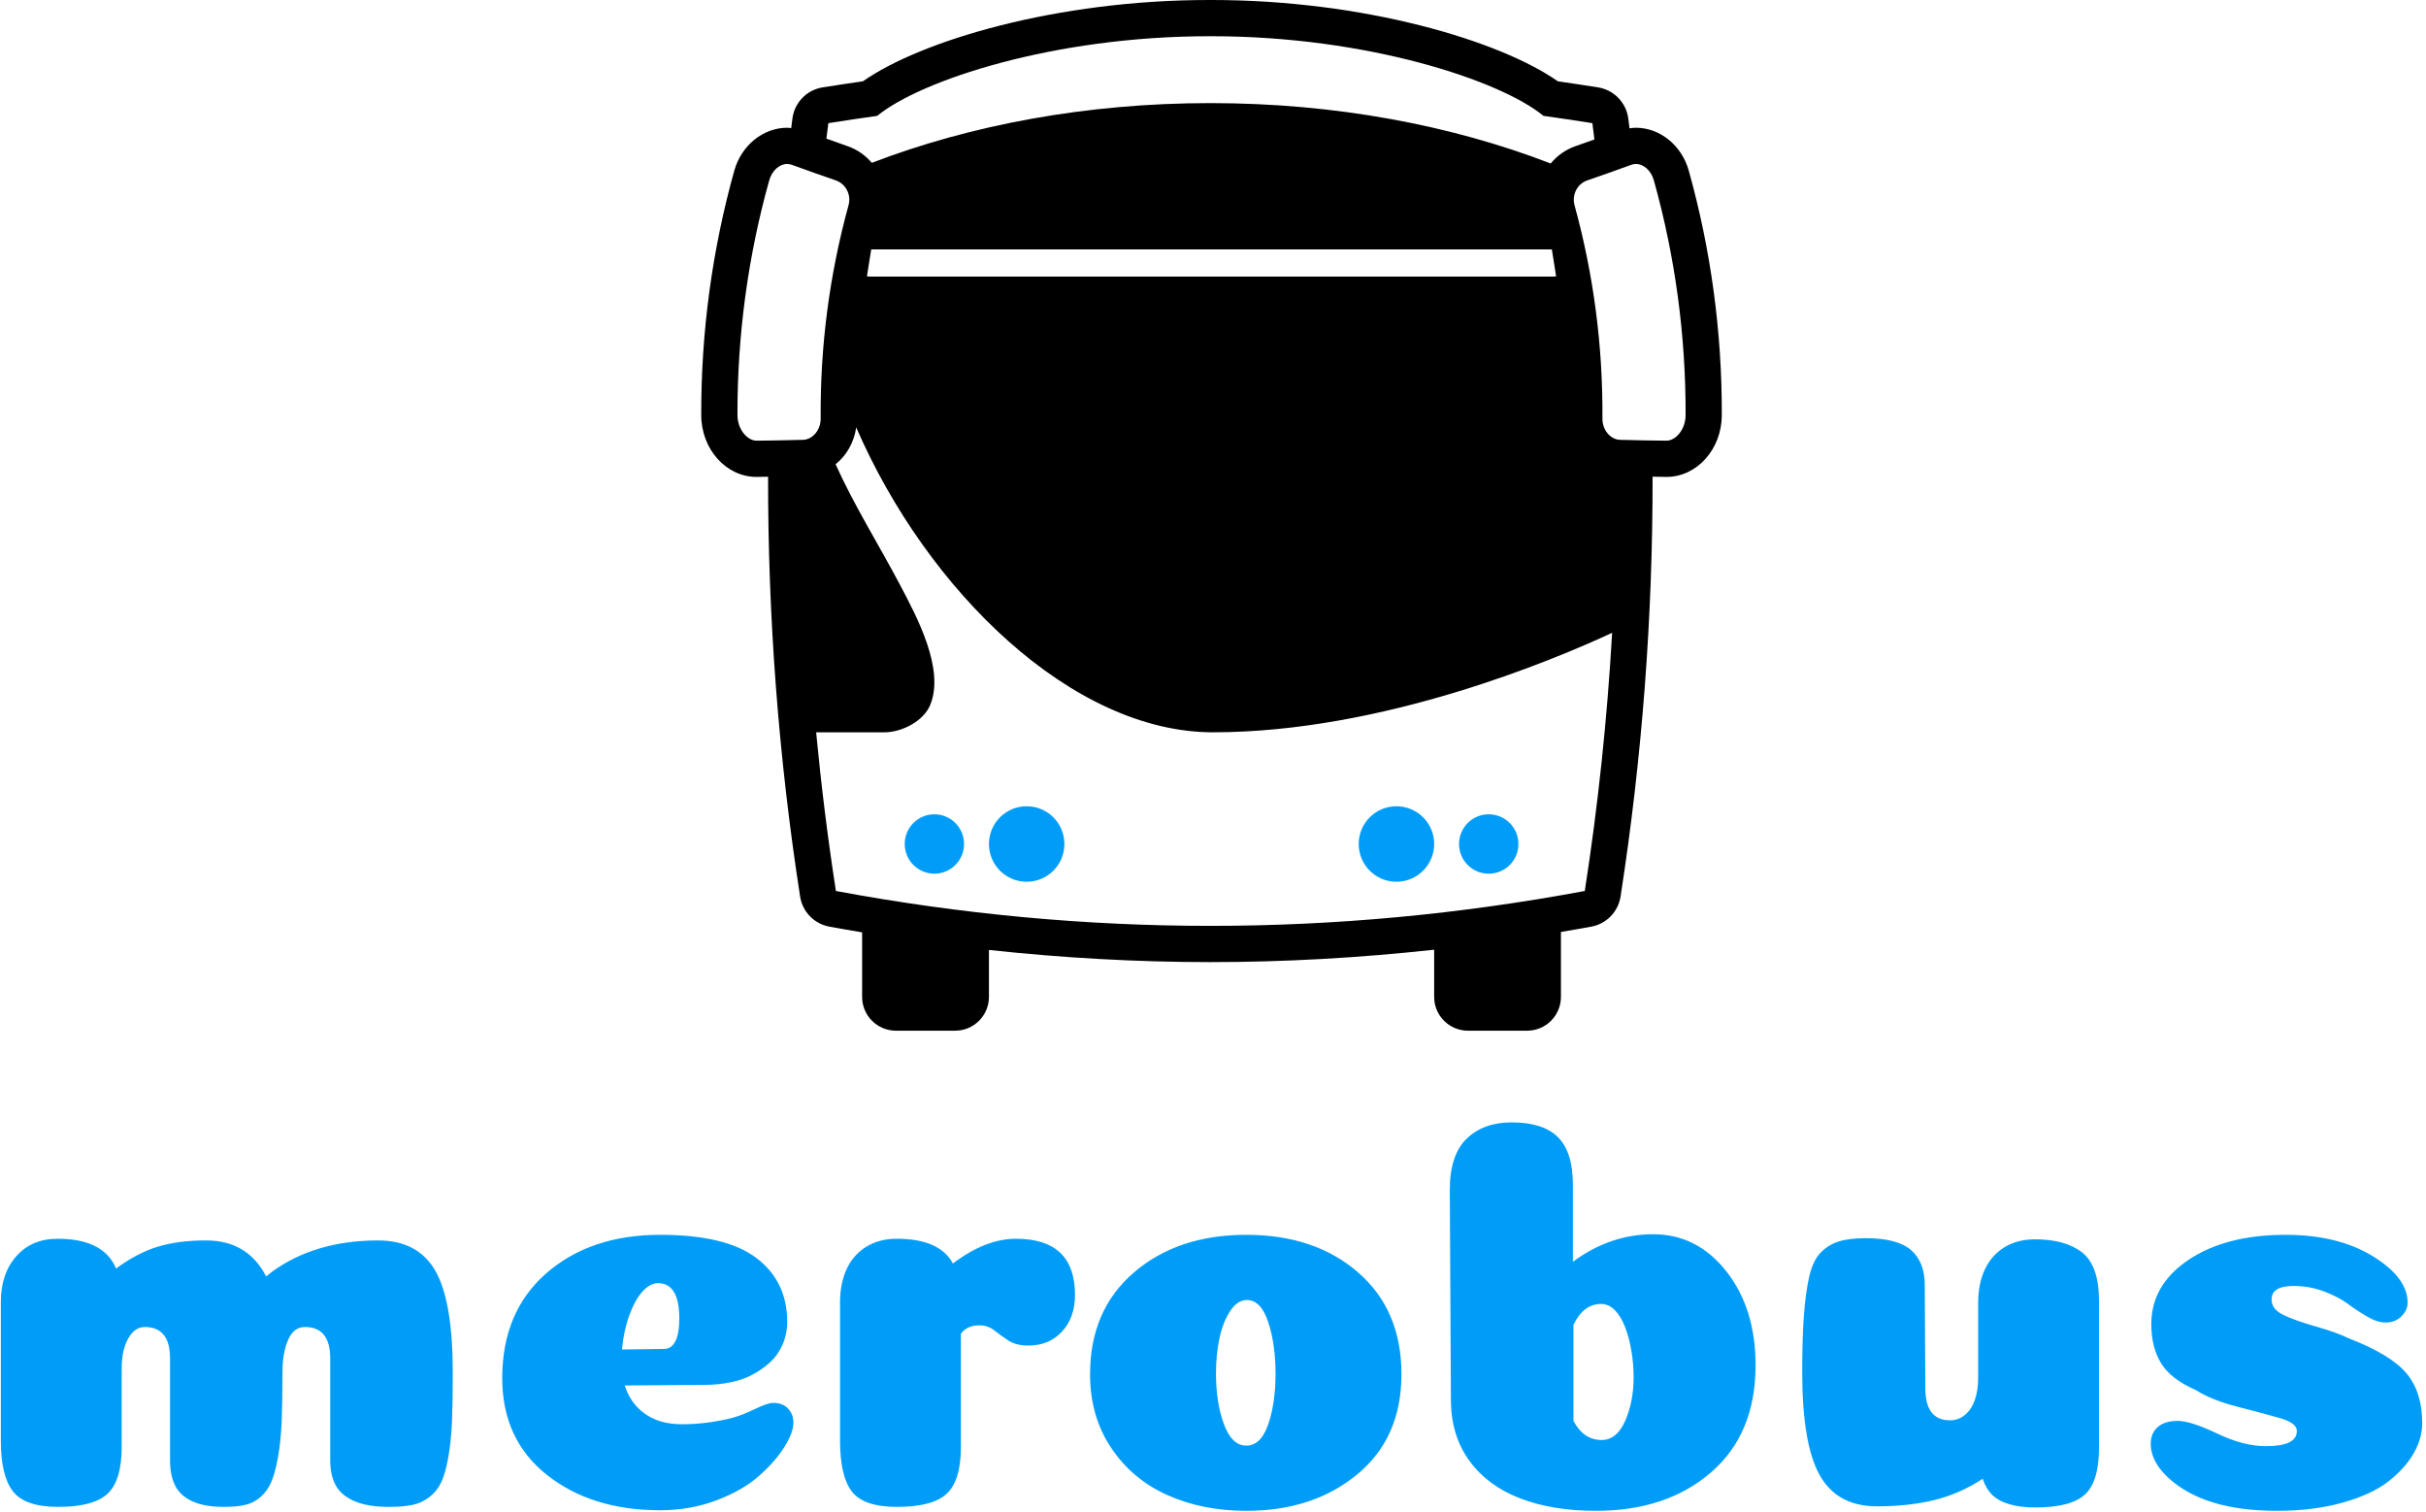 <svg xmlns="http://www.w3.org/2000/svg" version="1.1" xmlns:xlink="http://www.w3.org/1999/xlink" xmlns:svgjs="http://svgjs.dev/svgjs" width="1500" height="935" viewBox="0 0 1500 935"><g transform="matrix(1,0,0,1,-0.909,-0.463)"><svg viewBox="0 0 396 247" data-background-color="#5081f5" preserveAspectRatio="xMidYMid meet" height="935" width="1500" xmlns="http://www.w3.org/2000/svg" xmlns:xlink="http://www.w3.org/1999/xlink"><g id="tight-bounds" transform="matrix(1,0,0,1,0.24,0.122)"><svg viewBox="0 0 395.52 246.755" height="246.755" width="395.52"><g><svg viewBox="0 0 395.52 246.755" height="246.755" width="395.52"><g><svg viewBox="0 0 395.52 246.755" height="246.755" width="395.52"><g><svg viewBox="0 0 395.52 246.755" height="246.755" width="395.52"><g transform="matrix(1,0,0,1,0,183.314)"><svg viewBox="0 0 395.52 63.441" height="63.441" width="395.52"><g id="textblocktransform"><svg viewBox="0 0 395.52 63.441" height="63.441" width="395.52" id="textblock"><g><svg viewBox="0 0 395.52 63.441" height="63.441" width="395.52"><g transform="matrix(1,0,0,1,0,0)"><svg width="395.52" viewBox="2.65 -34.2 215.39 34.55" height="63.441" data-palette-color="#009DF8"><path d="M31.95-4.15L31.95-13.2Q31.95-16 29.7-16L29.7-16Q28.7-16 28.2-14.85 27.7-13.7 27.7-11.95L27.7-11.95Q27.7-9.3 27.63-7.55 27.55-5.8 27.3-4.4 27.05-3 26.7-2.2 26.35-1.4 25.75-0.88 25.15-0.35 24.4-0.18 23.65 0 22.5 0L22.5 0Q20.75 0 19.68-0.5 18.6-1 18.15-1.9 17.7-2.8 17.7-4.15L17.7-4.15 17.7-13.2Q17.7-16 15.45-16L15.45-16Q14.55-16 13.98-14.98 13.4-13.95 13.4-12.3L13.4-12.3 13.4-5.35Q13.4-2.35 12.15-1.18 10.9 0 7.75 0L7.75 0Q4.8 0 3.73-1.38 2.65-2.75 2.65-5.9L2.65-5.9 2.65-18.2Q2.65-20.75 4.03-22.3 5.4-23.85 7.7-23.85L7.7-23.85Q11.8-23.85 12.9-21.2L12.9-21.2Q14.8-22.6 16.63-23.15 18.45-23.7 20.9-23.7L20.9-23.7Q24.6-23.7 26.25-20.5L26.25-20.5Q26.5-20.7 26.75-20.9L26.75-20.9Q30.6-23.7 36.2-23.7L36.2-23.7Q39.75-23.7 41.3-21 42.85-18.3 42.85-11.95L42.85-11.95Q42.85-9.3 42.78-7.55 42.7-5.8 42.45-4.4 42.2-3 41.83-2.2 41.45-1.4 40.78-0.88 40.1-0.35 39.28-0.18 38.45 0 37.2 0L37.2 0Q35.3 0 34.13-0.5 32.95-1 32.45-1.9 31.95-2.8 31.95-4.15L31.95-4.15ZM61.3 0.3L61.3 0.3Q55.2 0.3 51.22-2.85 47.25-6 47.25-11.45L47.25-11.45Q47.25-17.35 51.17-20.78 55.1-24.2 61.3-24.2L61.3-24.2Q67.15-24.2 69.87-22.13 72.6-20.05 72.6-16.45L72.6-16.45Q72.6-15.75 72.42-15.1 72.25-14.45 71.87-13.83 71.5-13.2 70.87-12.68 70.25-12.15 69.45-11.73 68.65-11.3 67.55-11.08 66.45-10.85 65.2-10.85L65.2-10.85 58.15-10.8Q58.65-9.2 59.95-8.28 61.25-7.35 63.25-7.35L63.25-7.35Q65.4-7.35 67.65-7.9L67.65-7.9Q68.6-8.15 69.72-8.7 70.85-9.25 71.35-9.25L71.35-9.25Q72.2-9.25 72.67-8.75 73.15-8.25 73.15-7.5L73.15-7.5Q73.15-6.6 72.35-5.33 71.55-4.05 70.12-2.78 68.7-1.5 66.35-0.6 64 0.3 61.3 0.3ZM57.9-14L57.9-14Q61.35-14.05 61.65-14.05L61.65-14.05Q62.4-14.05 62.75-14.95L62.75-14.95Q63-15.6 63-16.75L63-16.75Q63-19.9 61.1-19.9L61.1-19.9Q60.4-19.9 59.72-19.15 59.05-18.4 58.55-17.03 58.05-15.65 57.9-14ZM88.05-15.4L88.05-5.35Q88.05-2.35 86.8-1.18 85.55 0 82.34 0L82.34 0Q79.4 0 78.34-1.38 77.3-2.75 77.3-5.9L77.3-5.9 77.3-18.2Q77.3-19.9 77.9-21.18 78.5-22.45 79.65-23.15 80.8-23.85 82.34-23.85L82.34-23.85Q86.15-23.85 87.34-21.65L87.34-21.65Q90.25-23.85 92.95-23.85L92.95-23.85Q98.2-23.85 98.2-18.85L98.2-18.85Q98.2-16.85 97.05-15.6 95.9-14.35 94.05-14.35L94.05-14.35Q92.95-14.35 92.27-14.8 91.59-15.25 91.02-15.7 90.45-16.15 89.7-16.15L89.7-16.15Q88.59-16.15 88.05-15.4L88.05-15.4ZM116.04-11.85L116.04-11.85Q116.04-14.45 115.39-16.43 114.74-18.4 113.49-18.4L113.49-18.4Q112.64-18.4 111.99-17.4 111.34-16.4 111.04-14.95 110.74-13.5 110.74-11.85L110.74-11.85Q110.74-9.3 111.44-7.38 112.14-5.45 113.44-5.45 114.74-5.45 115.39-7.35 116.04-9.25 116.04-11.85ZM113.44 0.35L113.44 0.35Q109.54 0.35 106.42-1.05 103.29-2.45 101.42-5.25 99.54-8.05 99.54-11.8L99.54-11.8Q99.54-17.5 103.44-20.85 107.34-24.2 113.44-24.2 119.54-24.2 123.39-20.85 127.24-17.5 127.24-11.8L127.24-11.8Q127.24-6.15 123.32-2.9 119.39 0.35 113.44 0.35ZM142.49-28.65L142.49-21.8Q145.79-24.25 149.64-24.25L149.64-24.25Q153.54-24.25 156.14-20.95 158.74-17.65 158.74-12.6L158.74-12.6Q158.74-6.5 154.79-3.08 150.84 0.35 144.54 0.35L144.54 0.35Q140.69 0.35 137.82-0.75 134.94-1.85 133.32-4.05 131.69-6.25 131.64-9.35L131.64-9.35 131.54-28.2Q131.54-31.3 133.04-32.75 134.54-34.2 137.04-34.2L137.04-34.2Q139.84-34.2 141.17-32.88 142.49-31.55 142.49-28.65L142.49-28.65ZM142.54-7.65L142.54-7.65Q143.44-5.95 145.04-5.95L145.04-5.95Q146.39-5.95 147.14-7.65 147.89-9.35 147.89-11.55L147.89-11.55Q147.89-12.75 147.69-13.9 147.49-15.05 147.14-15.98 146.79-16.9 146.24-17.48 145.69-18.05 144.99-18.05L144.99-18.05Q143.44-18.05 142.54-16.2L142.54-16.2Q142.54-15.55 142.54-12.48 142.54-9.4 142.54-7.65ZM173.79-19.7L173.84-10.55Q173.84-7.7 176.04-7.7L176.04-7.7Q176.79-7.7 177.36-8.18 177.94-8.65 178.24-9.5 178.54-10.35 178.54-11.45L178.54-11.45 178.54-18.15Q178.54-19.85 179.14-21.13 179.74-22.4 180.89-23.1 182.04-23.8 183.59-23.8L183.59-23.8Q186.29-23.8 187.79-22.63 189.29-21.45 189.29-18.3L189.29-18.3 189.29-5.3Q189.29-2.25 188.04-1.1 186.79 0.05 183.64 0.05L183.64 0.05Q182.29 0.05 181.34-0.23 180.39-0.5 179.81-1.05 179.24-1.6 178.94-2.5L178.94-2.5Q176.89-1.15 174.61-0.6 172.34-0.05 169.54-0.05L169.54-0.05Q165.99-0.05 164.44-2.83 162.89-5.6 162.89-11.95L162.89-11.95Q162.89-15.1 163.04-17.07 163.19-19.05 163.51-20.48 163.84-21.9 164.51-22.6 165.19-23.3 166.11-23.6 167.04-23.9 168.54-23.9L168.54-23.9Q171.34-23.9 172.56-22.85 173.79-21.8 173.79-19.7L173.79-19.7ZM205.89-24.2L205.89-24.2Q210.54-24.2 213.64-22.3 216.74-20.4 216.74-18.15L216.74-18.15Q216.74-17.5 216.19-16.95 215.64-16.4 214.79-16.4L214.79-16.4Q214.04-16.4 213.14-16.93 212.24-17.45 211.44-18.05 210.64-18.65 209.34-19.15 208.04-19.65 206.59-19.65L206.59-19.65Q204.64-19.65 204.64-18.45L204.64-18.45Q204.64-17.6 205.64-17.1 206.64-16.6 208.56-16.05 210.49-15.5 211.49-15L211.49-15Q215.24-13.55 216.64-11.88 218.04-10.2 218.04-7.45L218.04-7.45Q218.04-6.1 217.29-4.78 216.54-3.45 215.04-2.27 213.54-1.1 210.96-0.38 208.39 0.35 205.09 0.35L205.09 0.35Q198.64 0.35 195.44-2.6L195.44-2.6Q193.89-4.05 193.89-5.6L193.89-5.6Q193.89-6.55 194.51-7.1 195.14-7.65 196.29-7.65L196.29-7.65Q197.44-7.65 199.79-6.53 202.14-5.4 204.14-5.4L204.14-5.4Q206.89-5.4 206.89-6.75L206.89-6.75Q206.89-7.45 205.44-7.88 203.99-8.3 201.64-8.9 199.29-9.5 197.89-10.4L197.89-10.4Q195.69-11.35 194.81-12.78 193.94-14.2 193.94-16.25L193.94-16.25Q193.94-19.75 197.26-21.98 200.59-24.2 205.89-24.2Z" opacity="1" transform="matrix(1,0,0,1,0,0)" fill="#009DF8" class="wordmark-text-0" data-fill-palette-color="primary" id="text-0"></path></svg></g></svg></g></svg></g></svg></g><g transform="matrix(1,0,0,1,114.41,0)"><svg viewBox="0 0 166.7 168.337" height="168.337" width="166.7"><g><svg xmlns="http://www.w3.org/2000/svg" xmlns:xlink="http://www.w3.org/1999/xlink" version="1.1" x="0" y="0" viewBox="0.485 0 99.028 100" enable-background="new 0 0 100 100" xml:space="preserve" height="168.337" width="166.7" class="icon-icon-0" data-fill-palette-color="accent" id="icon-0"><path d="M32.063 78.226c-2.024 0-3.661 1.64-3.661 3.664 0 2.021 1.636 3.66 3.661 3.66 2.023 0 3.66-1.64 3.66-3.66C35.722 79.865 34.086 78.226 32.063 78.226" fill="#009DF8" data-fill-palette-color="accent"></path><path d="M23.109 79.005c-1.593 0-2.881 1.292-2.881 2.881 0 1.593 1.289 2.882 2.881 2.882 1.589 0 2.877-1.289 2.877-2.882C25.986 80.297 24.698 79.005 23.109 79.005" fill="#009DF8" data-fill-palette-color="accent"></path><path d="M67.938 85.55c2.024 0 3.665-1.64 3.665-3.664 0-2.021-1.641-3.66-3.665-3.66-2.02 0-3.66 1.64-3.66 3.66C64.277 83.91 65.918 85.55 67.938 85.55" fill="#009DF8" data-fill-palette-color="accent"></path><path d="M76.896 84.768c1.589 0 2.881-1.289 2.881-2.878 0-1.593-1.292-2.885-2.881-2.885-1.594 0-2.881 1.292-2.881 2.885C74.015 83.479 75.302 84.768 76.896 84.768" fill="#009DF8" data-fill-palette-color="accent"></path><path d="M96.306 16.556c-0.682-2.45-2.797-4.162-5.133-4.162-0.208 0-0.411 0.03-0.614 0.058-0.044-0.325-0.079-0.65-0.126-0.975-0.207-1.535-1.397-2.755-2.929-2.999-1.3-0.207-2.606-0.403-3.906-0.591C77.987 3.952 64.826 0 50 0h-0.122-0.109C34.948 0 21.782 3.952 16.175 7.887c-1.308 0.188-2.618 0.386-3.911 0.591-1.531 0.244-2.721 1.464-2.928 2.999-0.043 0.317-0.078 0.634-0.121 0.953-0.129-0.01-0.255-0.036-0.388-0.036-2.337 0-4.447 1.712-5.133 4.162-2.149 7.688-3.229 15.665-3.209 23.715 0.003 3.308 2.411 6.001 5.367 6.001h0.07c0.349-0.004 0.701-0.016 1.05-0.02-0.02 13.605 1.01 27.221 3.108 40.734 0.227 1.473 1.362 2.643 2.83 2.918 1.061 0.195 2.125 0.376 3.187 0.556v6.26c0 1.813 1.468 3.28 3.281 3.28h5.743c1.809 0 3.281-1.467 3.281-3.28v-4.553c7.172 0.775 14.355 1.179 21.484 1.179 7.204 0 14.461-0.411 21.716-1.203v4.577c0 1.813 1.468 3.28 3.28 3.28h5.738c1.813 0 3.282-1.467 3.282-3.28v-6.299c0.986-0.169 1.972-0.333 2.956-0.517 1.468-0.275 2.602-1.445 2.829-2.918 2.1-13.514 3.129-27.129 3.108-40.738 0.427 0.008 0.857 0.02 1.28 0.023h0.07c2.956 0 5.364-2.693 5.367-6.001C99.535 32.221 98.455 24.243 96.306 16.556M12.82 11.95c1.578-0.253 3.16-0.487 4.741-0.709 4.205-3.452 17.131-7.726 32.208-7.726h0.117H50c15.072 0 28.007 4.273 32.207 7.726 1.582 0.222 3.164 0.456 4.745 0.709 0.071 0.524 0.129 1.053 0.2 1.579-0.627 0.222-1.246 0.448-1.872 0.664-0.959 0.341-1.761 0.93-2.372 1.67-9.595-3.709-20.902-5.859-33.022-5.859-12.05 0-23.289 2.126-32.849 5.795-0.604-0.709-1.386-1.276-2.318-1.605-0.701-0.242-1.394-0.495-2.09-0.744C12.695 12.95 12.75 12.451 12.82 11.95M16.978 24.2h66.043l0.415 2.606c-0.09 0.02-0.18 0.029-0.273 0.029H16.837c-0.093 0-0.184-0.01-0.274-0.029L16.978 24.2zM10.362 42.674c-1.488 0.043-2.979 0.066-4.486 0.082H5.853C4.979 42.756 4 41.69 4 40.262c-0.016-7.726 1.018-15.385 3.081-22.76 0.263-0.937 0.979-1.593 1.747-1.593 0.157 0 0.313 0.03 0.477 0.091 1.421 0.519 2.843 1.023 4.256 1.509 0.959 0.341 1.496 1.397 1.217 2.404-1.848 6.71-2.76 13.672-2.705 20.698C12.081 41.715 11.305 42.643 10.362 42.674M86.217 86.446c-12.113 2.256-24.223 3.384-36.331 3.384-12.112 0-24.221-1.128-36.333-3.384-0.795-5.132-1.429-10.263-1.918-15.396h6.636c1.667 0 3.762-1.064 4.419-2.624 1.472-3.495-1.312-8.632-2.888-11.627-2.071-3.926-4.452-7.705-6.28-11.753 1.061-0.855 1.793-2.122 2-3.578 6.91 15.915 20.984 29.582 34.615 29.582 16.474 0 33.166-7.066 38.733-9.653C88.393 69.746 87.512 78.097 86.217 86.446M94.147 42.756h-0.019c-1.512-0.016-3.004-0.039-4.492-0.082-0.942-0.031-1.714-0.959-1.709-2.063 0.055-7.026-0.858-13.988-2.706-20.698-0.274-1.007 0.259-2.063 1.218-2.404 1.413-0.485 2.838-0.99 4.26-1.509 0.16-0.061 0.316-0.091 0.474-0.091 0.768 0 1.488 0.656 1.746 1.593 2.063 7.375 3.101 15.034 3.08 22.76C95.999 41.69 95.021 42.756 94.147 42.756" fill="#00000" data-fill-palette-color="accent"></path></svg></g></svg></g><g></g></svg></g></svg></g></svg></g><defs></defs></svg><rect width="395.52" height="246.755" fill="none" stroke="none" visibility="hidden"></rect></g></svg></g></svg>
